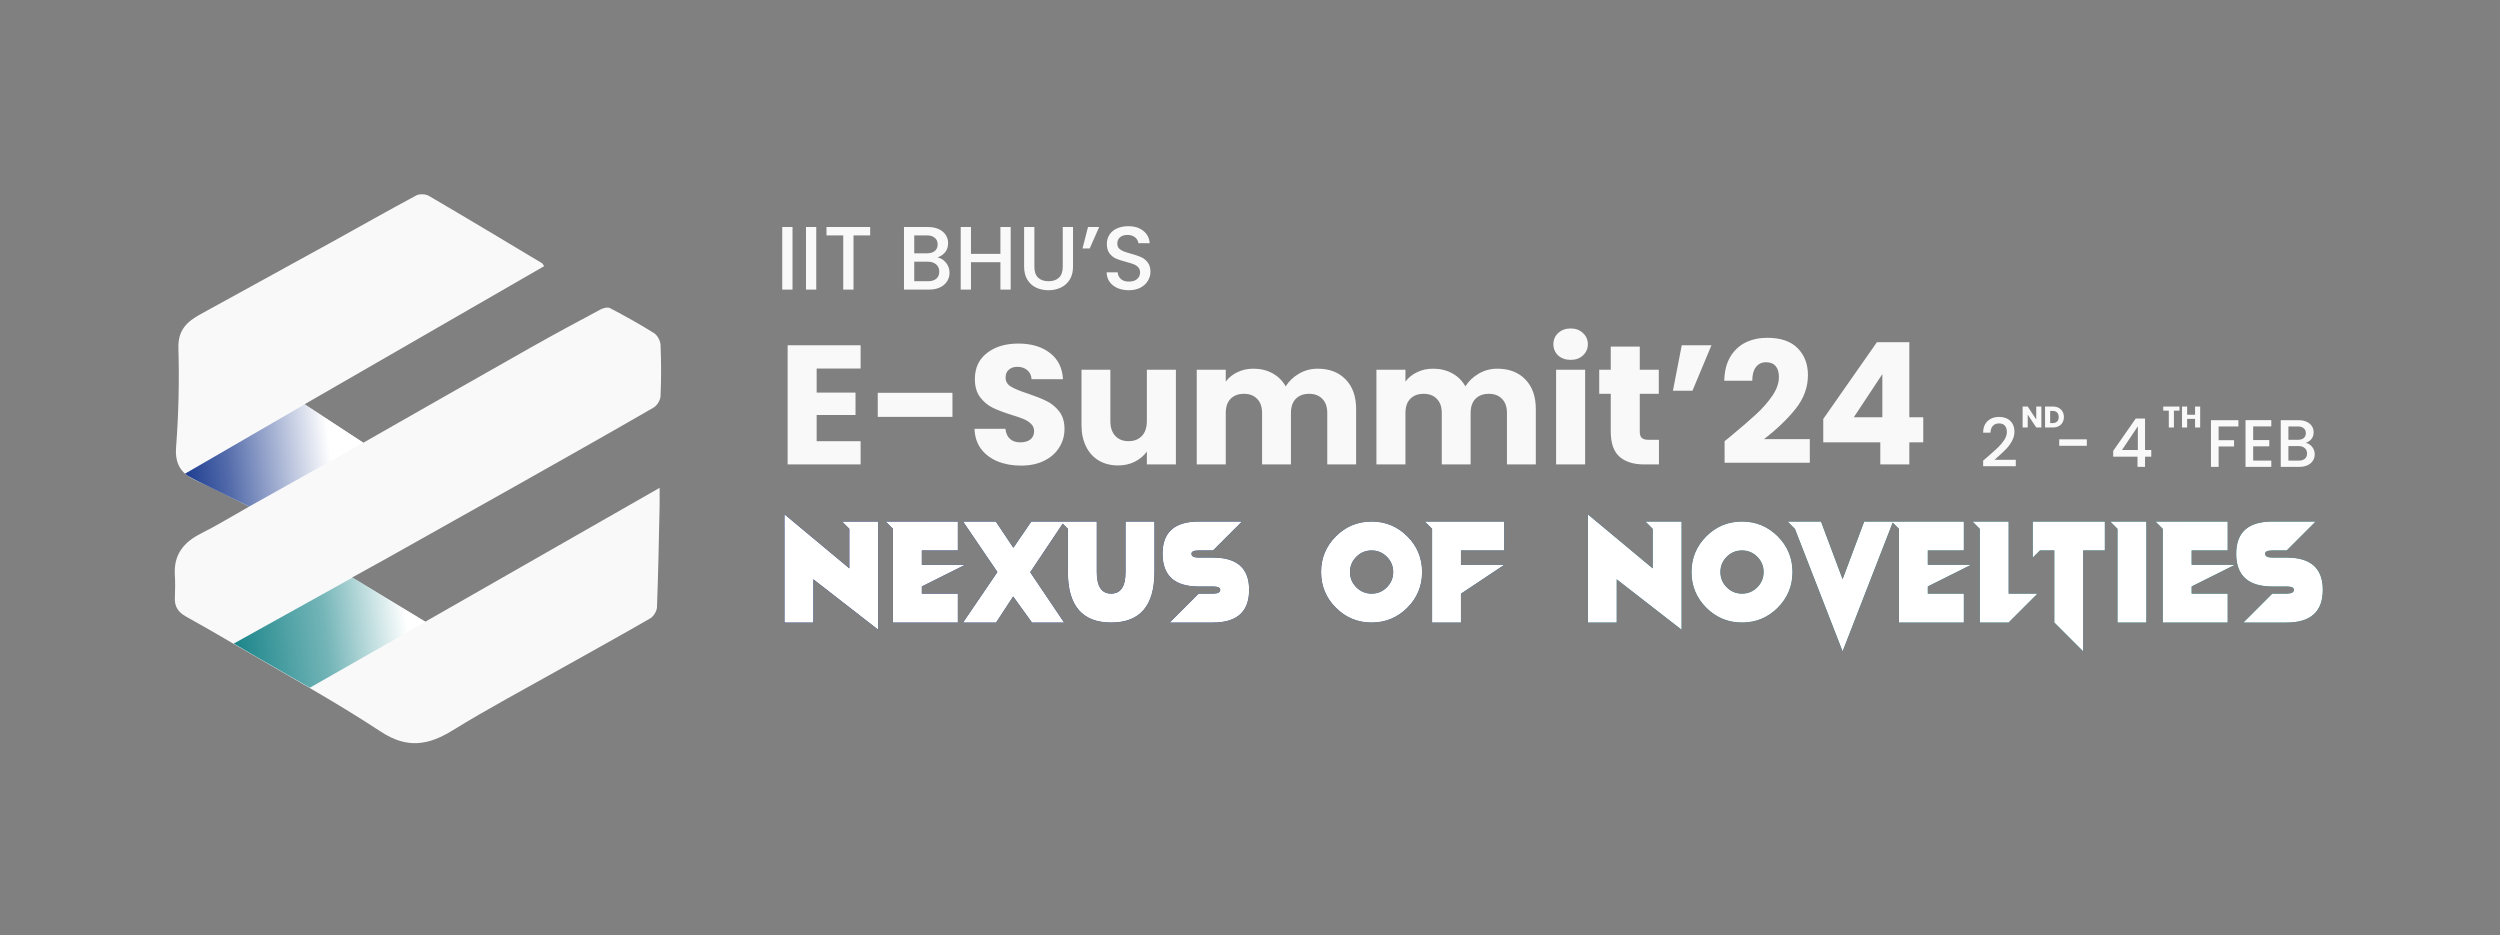 <svg width="508" height="190" viewBox="0 0 508 190" fill="none" xmlns="http://www.w3.org/2000/svg">
<rect x="0" y="0" width="508" height="190" fill="#808080" stroke="none"/>
<path d="M50.647 102.926C46.845 101.055 43.492 99.285 40.037 97.743C36.976 96.379 35.503 94.543 35.781 90.867C36.287 84.178 36.454 77.436 36.252 70.73C36.141 67.044 38.022 65.34 40.753 63.842C49.634 58.972 58.513 54.1 67.382 49.208C73.114 46.047 78.802 42.809 84.571 39.72C85.24 39.362 86.481 39.417 87.15 39.806C94.841 44.299 102.471 48.893 110.115 53.468C110.237 53.541 110.302 53.707 110.58 54.078C94.436 63.385 78.325 72.671 61.886 82.149C66.064 84.886 69.899 87.395 73.82 89.964C85.176 83.503 96.482 77.04 107.82 70.635C112.517 67.981 117.271 65.426 122.03 62.882C122.577 62.59 123.473 62.358 123.94 62.602C126.978 64.2 129.993 65.861 132.897 67.688C133.588 68.123 134.189 69.252 134.224 70.086C134.37 73.558 134.375 77.047 134.22 80.519C134.185 81.322 133.51 82.414 132.81 82.82C124.156 87.821 115.45 92.732 106.742 97.643C97.268 102.984 87.78 108.3 78.294 113.622C76.201 114.797 74.091 115.944 71.527 117.358C76.722 120.509 81.548 123.433 86.372 126.358C102.138 117.352 117.913 108.337 134.033 99.129C134.033 100.611 134.056 101.81 134.029 103.01C133.879 109.804 133.759 116.602 133.498 123.392C133.467 124.181 132.808 125.261 132.123 125.658C126.109 129.137 120.015 132.475 113.96 135.883C106.616 140.018 99.164 143.976 91.997 148.397C86.979 151.492 82.696 152.169 77.343 148.644C68.017 142.506 58.192 137.133 48.56 131.46C44.993 129.361 41.408 127.29 37.791 125.28C36.26 124.428 35.451 123.302 35.532 121.507C35.604 119.928 35.62 118.339 35.528 116.765C35.291 112.692 37.318 110.183 40.815 108.421C44.048 106.795 47.144 104.9 50.647 102.926Z" fill="#F9F9F9"/>
<path d="M61.9 82.168L37.602 96.248L38.178 96.705C38.178 96.705 39.555 97.489 40.977 98.166C42.399 98.843 50.646 102.922 50.646 102.922L73.821 89.962L61.9 82.168Z" fill="url(#paint0_linear_308_1635)"/>
<path d="M86.479 126.35L62.957 139.746L51.884 133.337L47.893 131.001L47.5 130.771L71.638 117.355L86.479 126.35Z" fill="url(#paint1_linear_308_1635)"/>
<path d="M165.944 74.883V79.781H173.842V84.334H165.944V89.646H174.877V94.371H160.046V70.158H174.877V74.883H165.944ZM193.538 79.816V84.713H178.361V79.816H193.538ZM207.475 94.612C205.704 94.612 204.118 94.325 202.715 93.75C201.313 93.175 200.186 92.325 199.335 91.198C198.507 90.071 198.07 88.715 198.024 87.128H204.302C204.394 88.025 204.704 88.715 205.233 89.197C205.762 89.657 206.452 89.887 207.303 89.887C208.176 89.887 208.866 89.692 209.372 89.301C209.878 88.887 210.131 88.323 210.131 87.611C210.131 87.013 209.924 86.519 209.51 86.128C209.119 85.737 208.625 85.415 208.027 85.162C207.452 84.909 206.624 84.621 205.543 84.299C203.98 83.817 202.704 83.334 201.715 82.851C200.726 82.368 199.875 81.655 199.163 80.712C198.45 79.77 198.093 78.539 198.093 77.022C198.093 74.768 198.91 73.009 200.542 71.745C202.175 70.457 204.302 69.813 206.923 69.813C209.591 69.813 211.741 70.457 213.373 71.745C215.006 73.009 215.88 74.78 215.994 77.056H209.614C209.568 76.274 209.28 75.665 208.751 75.228C208.222 74.768 207.544 74.538 206.716 74.538C206.003 74.538 205.429 74.734 204.992 75.125C204.555 75.493 204.336 76.033 204.336 76.746C204.336 77.528 204.704 78.137 205.44 78.574C206.176 79.011 207.326 79.482 208.889 79.988C210.453 80.517 211.718 81.023 212.683 81.506C213.672 81.989 214.523 82.69 215.236 83.61C215.948 84.529 216.305 85.714 216.305 87.162C216.305 88.542 215.948 89.795 215.236 90.922C214.546 92.049 213.534 92.945 212.2 93.612C210.867 94.279 209.292 94.612 207.475 94.612ZM238.94 75.125V94.371H233.041V91.75C232.444 92.6 231.627 93.29 230.593 93.819C229.581 94.325 228.454 94.578 227.212 94.578C225.741 94.578 224.442 94.256 223.315 93.612C222.188 92.945 221.314 91.991 220.693 90.749C220.073 89.508 219.762 88.048 219.762 86.369V75.125H225.626V85.576C225.626 86.863 225.959 87.864 226.626 88.576C227.293 89.289 228.19 89.646 229.316 89.646C230.466 89.646 231.374 89.289 232.041 88.576C232.708 87.864 233.041 86.863 233.041 85.576V75.125H238.94ZM267.734 74.918C270.126 74.918 272.023 75.642 273.425 77.091C274.851 78.539 275.564 80.551 275.564 83.127V94.371H269.7V83.92C269.7 82.678 269.367 81.724 268.7 81.057C268.056 80.368 267.159 80.022 266.01 80.022C264.86 80.022 263.952 80.368 263.285 81.057C262.641 81.724 262.319 82.678 262.319 83.92V94.371H256.455V83.92C256.455 82.678 256.122 81.724 255.455 81.057C254.811 80.368 253.915 80.022 252.765 80.022C251.615 80.022 250.707 80.368 250.04 81.057C249.396 81.724 249.074 82.678 249.074 83.92V94.371H243.176V75.125H249.074V77.539C249.672 76.734 250.454 76.102 251.42 75.642C252.385 75.159 253.478 74.918 254.696 74.918C256.145 74.918 257.433 75.228 258.559 75.849C259.709 76.47 260.606 77.355 261.25 78.505C261.917 77.447 262.825 76.585 263.975 75.918C265.124 75.251 266.378 74.918 267.734 74.918ZM304.247 74.918C306.638 74.918 308.535 75.642 309.938 77.091C311.364 78.539 312.077 80.551 312.077 83.127V94.371H306.213V83.92C306.213 82.678 305.879 81.724 305.213 81.057C304.569 80.368 303.672 80.022 302.522 80.022C301.373 80.022 300.464 80.368 299.797 81.057C299.154 81.724 298.832 82.678 298.832 83.92V94.371H292.968V83.92C292.968 82.678 292.635 81.724 291.968 81.057C291.324 80.368 290.427 80.022 289.277 80.022C288.128 80.022 287.219 80.368 286.553 81.057C285.909 81.724 285.587 82.678 285.587 83.92V94.371H279.689V75.125H285.587V77.539C286.185 76.734 286.967 76.102 287.932 75.642C288.898 75.159 289.99 74.918 291.209 74.918C292.658 74.918 293.945 75.228 295.072 75.849C296.222 76.47 297.119 77.355 297.762 78.505C298.429 77.447 299.338 76.585 300.487 75.918C301.637 75.251 302.89 74.918 304.247 74.918ZM319.168 73.124C318.133 73.124 317.282 72.825 316.615 72.227C315.972 71.607 315.65 70.848 315.65 69.951C315.65 69.031 315.972 68.272 316.615 67.674C317.282 67.054 318.133 66.743 319.168 66.743C320.18 66.743 321.007 67.054 321.651 67.674C322.318 68.272 322.651 69.031 322.651 69.951C322.651 70.848 322.318 71.607 321.651 72.227C321.007 72.825 320.18 73.124 319.168 73.124ZM322.1 75.125V94.371H316.201V75.125H322.1ZM337.101 89.37V94.371H334.1C331.962 94.371 330.294 93.854 329.099 92.819C327.903 91.761 327.305 90.048 327.305 87.68V80.022H324.96V75.125H327.305V70.434H333.203V75.125H337.066V80.022H333.203V87.749C333.203 88.323 333.341 88.737 333.617 88.99C333.893 89.243 334.353 89.37 334.997 89.37H337.101ZM341.731 70.158H347.767L343.904 79.402H339.938L341.731 70.158ZM350.439 89.646C351.221 89.025 351.577 88.737 351.508 88.783C353.762 86.921 355.532 85.392 356.82 84.196C358.13 83 359.234 81.747 360.131 80.436C361.028 79.126 361.476 77.85 361.476 76.608C361.476 75.665 361.258 74.929 360.821 74.4C360.384 73.871 359.729 73.607 358.855 73.607C357.981 73.607 357.291 73.941 356.785 74.607C356.302 75.251 356.061 76.171 356.061 77.367H350.37C350.416 75.412 350.83 73.779 351.612 72.469C352.416 71.158 353.463 70.192 354.75 69.572C356.061 68.951 357.51 68.64 359.096 68.64C361.833 68.64 363.891 69.342 365.27 70.744C366.673 72.147 367.374 73.975 367.374 76.228C367.374 78.689 366.535 80.977 364.856 83.092C363.178 85.185 361.039 87.231 358.441 89.232H367.754V94.026H350.439V89.646ZM370.488 89.887V85.127L381.388 69.537H387.976V84.782H390.804V89.887H387.976V94.371H382.078V89.887H370.488ZM382.492 76.022L376.697 84.782H382.492V76.022Z" fill="#F9F9F9"/>
<path d="M161.038 46.128V58.848H158.952V46.128H161.038ZM165.864 46.128V58.848H163.777V46.128H165.864ZM176.82 46.128V47.83H173.434V58.848H171.348V47.83H167.944V46.128H176.82ZM190.495 52.314C191.178 52.436 191.758 52.796 192.234 53.394C192.709 53.992 192.947 54.669 192.947 55.425C192.947 56.072 192.776 56.658 192.435 57.182C192.105 57.695 191.624 58.103 190.989 58.408C190.355 58.701 189.616 58.848 188.775 58.848H183.687V46.128H188.537C189.403 46.128 190.147 46.275 190.769 46.568C191.392 46.86 191.861 47.257 192.179 47.757C192.496 48.245 192.654 48.794 192.654 49.404C192.654 50.136 192.459 50.746 192.069 51.234C191.678 51.722 191.154 52.082 190.495 52.314ZM185.773 51.472H188.354C189.037 51.472 189.568 51.32 189.946 51.015C190.336 50.697 190.532 50.246 190.532 49.66C190.532 49.087 190.336 48.642 189.946 48.325C189.568 47.995 189.037 47.83 188.354 47.83H185.773V51.472ZM188.592 57.146C189.299 57.146 189.854 56.975 190.257 56.633C190.66 56.292 190.861 55.816 190.861 55.206C190.861 54.584 190.647 54.089 190.22 53.723C189.793 53.357 189.226 53.174 188.518 53.174H185.773V57.146H188.592ZM205.372 46.128V58.848H203.285V53.284H197.301V58.848H195.215V46.128H197.301V51.582H203.285V46.128H205.372ZM210.186 46.128V54.236C210.186 55.2 210.436 55.926 210.937 56.414C211.449 56.902 212.157 57.146 213.06 57.146C213.975 57.146 214.682 56.902 215.183 56.414C215.695 55.926 215.951 55.2 215.951 54.236V46.128H218.038V54.199C218.038 55.236 217.812 56.115 217.36 56.834C216.909 57.554 216.305 58.091 215.549 58.445C214.792 58.799 213.956 58.976 213.041 58.976C212.126 58.976 211.29 58.799 210.534 58.445C209.79 58.091 209.198 57.554 208.759 56.834C208.32 56.115 208.1 55.236 208.1 54.199V46.128H210.186ZM221.083 46.128H223.353L221.431 50.484H219.967L221.083 46.128ZM229.377 58.976C228.523 58.976 227.755 58.829 227.071 58.536C226.388 58.231 225.851 57.804 225.461 57.255C225.07 56.706 224.875 56.066 224.875 55.334H227.108C227.157 55.883 227.37 56.334 227.748 56.688C228.139 57.042 228.682 57.219 229.377 57.219C230.097 57.219 230.658 57.048 231.061 56.706C231.464 56.353 231.665 55.901 231.665 55.352C231.665 54.925 231.537 54.577 231.281 54.309C231.037 54.041 230.725 53.833 230.347 53.687C229.981 53.54 229.469 53.382 228.81 53.211C227.98 52.991 227.303 52.772 226.778 52.552C226.266 52.32 225.827 51.966 225.461 51.491C225.095 51.015 224.912 50.38 224.912 49.587C224.912 48.855 225.095 48.215 225.461 47.666C225.827 47.117 226.339 46.696 226.998 46.403C227.657 46.11 228.419 45.964 229.286 45.964C230.518 45.964 231.525 46.275 232.305 46.897C233.098 47.507 233.538 48.349 233.623 49.422H231.317C231.281 48.959 231.061 48.562 230.658 48.233C230.256 47.904 229.725 47.739 229.066 47.739C228.468 47.739 227.98 47.891 227.602 48.196C227.224 48.501 227.035 48.941 227.035 49.514C227.035 49.904 227.151 50.228 227.382 50.484C227.626 50.728 227.931 50.923 228.297 51.07C228.664 51.216 229.164 51.375 229.798 51.545C230.64 51.777 231.323 52.009 231.848 52.241C232.385 52.473 232.836 52.833 233.202 53.321C233.58 53.797 233.77 54.437 233.77 55.242C233.77 55.889 233.593 56.499 233.239 57.072C232.897 57.646 232.391 58.109 231.72 58.463C231.061 58.805 230.28 58.976 229.377 58.976Z" fill="#F9F9F9"/>
<path d="M403.96 92.752C404.833 91.997 405.52 91.378 406.02 90.896C406.53 90.405 406.953 89.895 407.289 89.368C407.626 88.84 407.794 88.313 407.794 87.785C407.794 87.239 407.662 86.811 407.399 86.502C407.144 86.193 406.739 86.038 406.184 86.038C405.647 86.038 405.229 86.211 404.929 86.557C404.637 86.893 404.483 87.348 404.465 87.921H402.964C402.991 86.884 403.3 86.093 403.891 85.547C404.492 84.992 405.252 84.715 406.17 84.715C407.162 84.715 407.935 84.987 408.49 85.533C409.054 86.079 409.336 86.807 409.336 87.717C409.336 88.372 409.168 89.004 408.831 89.614C408.504 90.214 408.108 90.755 407.644 91.237C407.189 91.71 406.607 92.261 405.897 92.888L405.283 93.434H409.609V94.731H402.977V93.598L403.96 92.752ZM424.042 89.272V90.582H418.434V89.272H424.042ZM429.401 92.793V91.619L433.986 85.042H435.87V91.442H437.139V92.793H435.87V94.867H434.341V92.793H429.401ZM434.409 86.625L431.189 91.442H434.409V86.625ZM454.848 85.383V86.652H450.822V89.45H453.961V90.719H450.822V94.867H449.267V85.383H454.848ZM457.845 86.639V89.422H461.12V90.692H457.845V93.598H461.53V94.867H456.29V85.37H461.53V86.639H457.845ZM468.522 89.996C469.032 90.087 469.464 90.355 469.818 90.801C470.173 91.246 470.351 91.751 470.351 92.315C470.351 92.797 470.223 93.234 469.969 93.625C469.723 94.007 469.364 94.312 468.89 94.54C468.417 94.758 467.867 94.867 467.239 94.867H463.446V85.383H467.062C467.708 85.383 468.263 85.492 468.727 85.711C469.191 85.929 469.541 86.225 469.777 86.598C470.014 86.962 470.132 87.371 470.132 87.826C470.132 88.372 469.987 88.827 469.696 89.19C469.404 89.554 469.013 89.823 468.522 89.996ZM465.001 89.368H466.925C467.435 89.368 467.831 89.254 468.113 89.027C468.404 88.79 468.549 88.454 468.549 88.017C468.549 87.589 468.404 87.257 468.113 87.021C467.831 86.775 467.435 86.652 466.925 86.652H465.001V89.368ZM467.103 93.598C467.631 93.598 468.044 93.471 468.345 93.216C468.645 92.961 468.795 92.606 468.795 92.152C468.795 91.688 468.636 91.319 468.317 91.046C467.999 90.773 467.576 90.637 467.048 90.637H465.001V93.598H467.103Z" fill="#F9F9F9"/>
<path d="M414.805 86.867H413.768L412.033 84.241V86.867H410.996V82.61H412.033L413.768 85.248V82.61H414.805V86.867ZM417.152 82.61C417.601 82.61 417.993 82.699 418.328 82.876C418.664 83.054 418.923 83.305 419.105 83.629C419.291 83.948 419.384 84.318 419.384 84.738C419.384 85.155 419.291 85.525 419.105 85.848C418.923 86.172 418.662 86.422 418.322 86.6C417.987 86.778 417.596 86.867 417.152 86.867H415.557V82.61H417.152ZM417.085 85.97C417.477 85.97 417.782 85.862 418.001 85.648C418.219 85.434 418.328 85.131 418.328 84.738C418.328 84.346 418.219 84.041 418.001 83.823C417.782 83.604 417.477 83.495 417.085 83.495H416.594V85.97H417.085Z" fill="#F9F9F9"/>
<path d="M442.868 82.61V83.441H441.739V86.867H440.702V83.441H439.574V82.61H442.868ZM447.075 82.61V86.867H446.038V85.114H444.425V86.867H443.388V82.61H444.425V84.278H446.038V82.61H447.075Z" fill="#F9F9F9"/>
<path d="M178.454 105.984V127.957L165.271 117.703V126.492H159.411V104.52L172.595 115.506V107.449L171.13 105.984H178.454ZM194.632 105.984V111.844H187.308V114.773H196.097L187.308 119.168V120.633H194.632V126.492H181.449V107.449L179.984 105.984H194.632ZM202.681 116.238L195.708 105.984H202.344L205.918 111.316L209.566 105.984H216.216L209.331 116.282L216.216 126.492H209.697L205.874 121.189L202.403 126.492H195.708L202.681 116.238ZM222.858 105.984V116.238C222.858 119.168 223.835 120.633 225.788 120.633C227.741 120.633 228.718 119.168 228.718 116.238V105.984H234.577V116.238C234.577 123.074 231.647 126.492 225.788 126.492C219.929 126.492 216.999 123.074 216.999 116.238V107.449L215.534 105.984H222.858ZM243.563 119.168C238.68 119.168 236.239 116.951 236.239 112.518C236.239 108.162 238.68 105.984 243.563 105.984H252.352L246.493 111.844H243.563C242.586 111.844 242.098 112.068 242.098 112.518C242.098 113.045 242.586 113.309 243.563 113.309H246.493C251.375 113.309 253.817 115.486 253.817 119.842C253.817 124.275 251.375 126.492 246.493 126.492H237.704L243.563 120.633H246.493C247.469 120.633 247.957 120.369 247.957 119.842C247.957 119.393 247.469 119.168 246.493 119.168H243.563ZM278.709 126.492C275.877 126.492 273.46 125.491 271.458 123.489C269.456 121.487 268.455 119.07 268.455 116.238C268.455 113.406 269.456 110.989 271.458 108.987C273.46 106.985 275.877 105.984 278.709 105.984C281.541 105.984 283.958 106.985 285.96 108.987C287.962 110.989 288.963 113.406 288.963 116.238C288.963 119.07 287.962 121.487 285.96 123.489C283.958 125.491 281.541 126.492 278.709 126.492ZM278.709 120.633C279.92 120.633 280.955 120.203 281.814 119.344C282.673 118.484 283.103 117.449 283.103 116.238C283.103 115.027 282.673 113.992 281.814 113.133C280.955 112.273 279.92 111.844 278.709 111.844C277.498 111.844 276.463 112.273 275.603 113.133C274.744 113.992 274.314 115.027 274.314 116.238C274.314 117.449 274.744 118.484 275.603 119.344C276.463 120.203 277.498 120.633 278.709 120.633ZM305.654 105.984V111.844H296.864V114.773H305.654L296.864 120.633V126.492H291.005V107.449L289.54 105.984H305.654ZM341.693 105.984V127.957L328.509 117.703V126.492H322.65V104.52L335.833 115.506V107.449L334.369 105.984H341.693ZM353.975 126.492C351.143 126.492 348.726 125.491 346.724 123.489C344.722 121.487 343.721 119.07 343.721 116.238C343.721 113.406 344.722 110.989 346.724 108.987C348.726 106.985 351.143 105.984 353.975 105.984C356.807 105.984 359.224 106.985 361.226 108.987C363.228 110.989 364.229 113.406 364.229 116.238C364.229 119.07 363.228 121.487 361.226 123.489C359.224 125.491 356.807 126.492 353.975 126.492ZM353.975 120.633C355.186 120.633 356.221 120.203 357.08 119.344C357.939 118.484 358.369 117.449 358.369 116.238C358.369 115.027 357.939 113.992 357.08 113.133C356.221 112.273 355.186 111.844 353.975 111.844C352.764 111.844 351.729 112.273 350.869 113.133C350.01 113.992 349.58 115.027 349.58 116.238C349.58 117.449 350.01 118.484 350.869 119.344C351.729 120.203 352.764 120.633 353.975 120.633ZM370.021 105.984L374.416 117.703L378.81 105.984H384.67L374.416 132.352L364.718 107.42V107.449L363.254 105.984H370.021ZM399.046 105.984V111.844H391.722V114.773H400.511L391.722 119.168V120.633H399.046V126.492H385.863V107.449L384.398 105.984H399.046ZM408.149 105.984V120.633H414.009L408.149 126.492H402.29V107.449L400.825 105.984H408.149ZM413.048 105.984H427.697V111.844H423.302V132.352L417.443 126.492V111.844H414.513L413.048 113.309V105.984ZM436.141 105.984V126.492H430.281V107.449L428.816 105.984H436.141ZM452.656 105.984V111.844H445.332V114.773H454.121L445.332 119.168V120.633H452.656V126.492H439.472V107.449L438.007 105.984H452.656ZM461.73 119.168C456.847 119.168 454.405 116.951 454.405 112.518C454.405 108.162 456.847 105.984 461.73 105.984H470.519L464.659 111.844H461.73C460.753 111.844 460.265 112.068 460.265 112.518C460.265 113.045 460.753 113.309 461.73 113.309H464.659C469.542 113.309 471.984 115.486 471.984 119.842C471.984 124.275 469.542 126.492 464.659 126.492H455.87L461.73 120.633H464.659C465.636 120.633 466.124 120.369 466.124 119.842C466.124 119.393 465.636 119.168 464.659 119.168H461.73Z" fill="black"/>
<path d="M178.454 105.984V127.957L165.271 117.703V126.492H159.411V104.52L172.595 115.506V107.449L171.13 105.984H178.454ZM194.632 105.984V111.844H187.308V114.773H196.097L187.308 119.168V120.633H194.632V126.492H181.449V107.449L179.984 105.984H194.632ZM202.681 116.238L195.708 105.984H202.344L205.918 111.316L209.566 105.984H216.216L209.331 116.282L216.216 126.492H209.697L205.874 121.189L202.403 126.492H195.708L202.681 116.238ZM222.858 105.984V116.238C222.858 119.168 223.835 120.633 225.788 120.633C227.741 120.633 228.718 119.168 228.718 116.238V105.984H234.577V116.238C234.577 123.074 231.647 126.492 225.788 126.492C219.929 126.492 216.999 123.074 216.999 116.238V107.449L215.534 105.984H222.858ZM243.563 119.168C238.68 119.168 236.239 116.951 236.239 112.518C236.239 108.162 238.68 105.984 243.563 105.984H252.352L246.493 111.844H243.563C242.586 111.844 242.098 112.068 242.098 112.518C242.098 113.045 242.586 113.309 243.563 113.309H246.493C251.375 113.309 253.817 115.486 253.817 119.842C253.817 124.275 251.375 126.492 246.493 126.492H237.704L243.563 120.633H246.493C247.469 120.633 247.957 120.369 247.957 119.842C247.957 119.393 247.469 119.168 246.493 119.168H243.563ZM278.709 126.492C275.877 126.492 273.46 125.491 271.458 123.489C269.456 121.487 268.455 119.07 268.455 116.238C268.455 113.406 269.456 110.989 271.458 108.987C273.46 106.985 275.877 105.984 278.709 105.984C281.541 105.984 283.958 106.985 285.96 108.987C287.962 110.989 288.963 113.406 288.963 116.238C288.963 119.07 287.962 121.487 285.96 123.489C283.958 125.491 281.541 126.492 278.709 126.492ZM278.709 120.633C279.92 120.633 280.955 120.203 281.814 119.344C282.673 118.484 283.103 117.449 283.103 116.238C283.103 115.027 282.673 113.992 281.814 113.133C280.955 112.273 279.92 111.844 278.709 111.844C277.498 111.844 276.463 112.273 275.603 113.133C274.744 113.992 274.314 115.027 274.314 116.238C274.314 117.449 274.744 118.484 275.603 119.344C276.463 120.203 277.498 120.633 278.709 120.633ZM305.654 105.984V111.844H296.864V114.773H305.654L296.864 120.633V126.492H291.005V107.449L289.54 105.984H305.654ZM341.693 105.984V127.957L328.509 117.703V126.492H322.65V104.52L335.833 115.506V107.449L334.369 105.984H341.693ZM353.975 126.492C351.143 126.492 348.726 125.491 346.724 123.489C344.722 121.487 343.721 119.07 343.721 116.238C343.721 113.406 344.722 110.989 346.724 108.987C348.726 106.985 351.143 105.984 353.975 105.984C356.807 105.984 359.224 106.985 361.226 108.987C363.228 110.989 364.229 113.406 364.229 116.238C364.229 119.07 363.228 121.487 361.226 123.489C359.224 125.491 356.807 126.492 353.975 126.492ZM353.975 120.633C355.186 120.633 356.221 120.203 357.08 119.344C357.939 118.484 358.369 117.449 358.369 116.238C358.369 115.027 357.939 113.992 357.08 113.133C356.221 112.273 355.186 111.844 353.975 111.844C352.764 111.844 351.729 112.273 350.869 113.133C350.01 113.992 349.58 115.027 349.58 116.238C349.58 117.449 350.01 118.484 350.869 119.344C351.729 120.203 352.764 120.633 353.975 120.633ZM370.021 105.984L374.416 117.703L378.81 105.984H384.67L374.416 132.352L364.718 107.42V107.449L363.254 105.984H370.021ZM399.046 105.984V111.844H391.722V114.773H400.511L391.722 119.168V120.633H399.046V126.492H385.863V107.449L384.398 105.984H399.046ZM408.149 105.984V120.633H414.009L408.149 126.492H402.29V107.449L400.825 105.984H408.149ZM413.048 105.984H427.697V111.844H423.302V132.352L417.443 126.492V111.844H414.513L413.048 113.309V105.984ZM436.141 105.984V126.492H430.281V107.449L428.816 105.984H436.141ZM452.656 105.984V111.844H445.332V114.773H454.121L445.332 119.168V120.633H452.656V126.492H439.472V107.449L438.007 105.984H452.656ZM461.73 119.168C456.847 119.168 454.405 116.951 454.405 112.518C454.405 108.162 456.847 105.984 461.73 105.984H470.519L464.659 111.844H461.73C460.753 111.844 460.265 112.068 460.265 112.518C460.265 113.045 460.753 113.309 461.73 113.309H464.659C469.542 113.309 471.984 115.486 471.984 119.842C471.984 124.275 469.542 126.492 464.659 126.492H455.87L461.73 120.633H464.659C465.636 120.633 466.124 120.369 466.124 119.842C466.124 119.393 465.636 119.168 464.659 119.168H461.73Z" fill="url(#paint2_linear_308_1635)"/>
<path d="M178.454 105.984V127.957L165.271 117.703V126.492H159.411V104.52L172.595 115.506V107.449L171.13 105.984H178.454ZM194.632 105.984V111.844H187.308V114.773H196.097L187.308 119.168V120.633H194.632V126.492H181.449V107.449L179.984 105.984H194.632ZM202.681 116.238L195.708 105.984H202.344L205.918 111.316L209.566 105.984H216.216L209.331 116.282L216.216 126.492H209.697L205.874 121.189L202.403 126.492H195.708L202.681 116.238ZM222.858 105.984V116.238C222.858 119.168 223.835 120.633 225.788 120.633C227.741 120.633 228.718 119.168 228.718 116.238V105.984H234.577V116.238C234.577 123.074 231.647 126.492 225.788 126.492C219.929 126.492 216.999 123.074 216.999 116.238V107.449L215.534 105.984H222.858ZM243.563 119.168C238.68 119.168 236.239 116.951 236.239 112.518C236.239 108.162 238.68 105.984 243.563 105.984H252.352L246.493 111.844H243.563C242.586 111.844 242.098 112.068 242.098 112.518C242.098 113.045 242.586 113.309 243.563 113.309H246.493C251.375 113.309 253.817 115.486 253.817 119.842C253.817 124.275 251.375 126.492 246.493 126.492H237.704L243.563 120.633H246.493C247.469 120.633 247.957 120.369 247.957 119.842C247.957 119.393 247.469 119.168 246.493 119.168H243.563ZM278.709 126.492C275.877 126.492 273.46 125.491 271.458 123.489C269.456 121.487 268.455 119.07 268.455 116.238C268.455 113.406 269.456 110.989 271.458 108.987C273.46 106.985 275.877 105.984 278.709 105.984C281.541 105.984 283.958 106.985 285.96 108.987C287.962 110.989 288.963 113.406 288.963 116.238C288.963 119.07 287.962 121.487 285.96 123.489C283.958 125.491 281.541 126.492 278.709 126.492ZM278.709 120.633C279.92 120.633 280.955 120.203 281.814 119.344C282.673 118.484 283.103 117.449 283.103 116.238C283.103 115.027 282.673 113.992 281.814 113.133C280.955 112.273 279.92 111.844 278.709 111.844C277.498 111.844 276.463 112.273 275.603 113.133C274.744 113.992 274.314 115.027 274.314 116.238C274.314 117.449 274.744 118.484 275.603 119.344C276.463 120.203 277.498 120.633 278.709 120.633ZM305.654 105.984V111.844H296.864V114.773H305.654L296.864 120.633V126.492H291.005V107.449L289.54 105.984H305.654ZM341.693 105.984V127.957L328.509 117.703V126.492H322.65V104.52L335.833 115.506V107.449L334.369 105.984H341.693ZM353.975 126.492C351.143 126.492 348.726 125.491 346.724 123.489C344.722 121.487 343.721 119.07 343.721 116.238C343.721 113.406 344.722 110.989 346.724 108.987C348.726 106.985 351.143 105.984 353.975 105.984C356.807 105.984 359.224 106.985 361.226 108.987C363.228 110.989 364.229 113.406 364.229 116.238C364.229 119.07 363.228 121.487 361.226 123.489C359.224 125.491 356.807 126.492 353.975 126.492ZM353.975 120.633C355.186 120.633 356.221 120.203 357.08 119.344C357.939 118.484 358.369 117.449 358.369 116.238C358.369 115.027 357.939 113.992 357.08 113.133C356.221 112.273 355.186 111.844 353.975 111.844C352.764 111.844 351.729 112.273 350.869 113.133C350.01 113.992 349.58 115.027 349.58 116.238C349.58 117.449 350.01 118.484 350.869 119.344C351.729 120.203 352.764 120.633 353.975 120.633ZM370.021 105.984L374.416 117.703L378.81 105.984H384.67L374.416 132.352L364.718 107.42V107.449L363.254 105.984H370.021ZM399.046 105.984V111.844H391.722V114.773H400.511L391.722 119.168V120.633H399.046V126.492H385.863V107.449L384.398 105.984H399.046ZM408.149 105.984V120.633H414.009L408.149 126.492H402.29V107.449L400.825 105.984H408.149ZM413.048 105.984H427.697V111.844H423.302V132.352L417.443 126.492V111.844H414.513L413.048 113.309V105.984ZM436.141 105.984V126.492H430.281V107.449L428.816 105.984H436.141ZM452.656 105.984V111.844H445.332V114.773H454.121L445.332 119.168V120.633H452.656V126.492H439.472V107.449L438.007 105.984H452.656ZM461.73 119.168C456.847 119.168 454.405 116.951 454.405 112.518C454.405 108.162 456.847 105.984 461.73 105.984H470.519L464.659 111.844H461.73C460.753 111.844 460.265 112.068 460.265 112.518C460.265 113.045 460.753 113.309 461.73 113.309H464.659C469.542 113.309 471.984 115.486 471.984 119.842C471.984 124.275 469.542 126.492 464.659 126.492H455.87L461.73 120.633H464.659C465.636 120.633 466.124 120.369 466.124 119.842C466.124 119.393 465.636 119.168 464.659 119.168H461.73Z" fill="white" style="mix-blend-mode:soft-light"/>
<defs>
<linearGradient id="paint0_linear_308_1635" x1="37.617" y1="96.337" x2="67.237" y2="92.564" gradientUnits="userSpaceOnUse">
<stop stop-color="#1F3E91"/>
<stop offset="0.296" stop-color="#546CAB"/>
<stop offset="1" stop-color="white"/>
</linearGradient>
<linearGradient id="paint1_linear_308_1635" x1="47.5" y1="130.796" x2="82.616" y2="126.25" gradientUnits="userSpaceOnUse">
<stop stop-color="#1A8589"/>
<stop offset="0.338" stop-color="#54A4A7"/>
<stop offset="0.53" stop-color="#74B5B8"/>
<stop offset="1" stop-color="white"/>
</linearGradient>
<linearGradient id="paint2_linear_308_1635" x1="179.291" y1="114.454" x2="471.793" y2="114.454" gradientUnits="userSpaceOnUse">
<stop stop-color="#0A2E8F"/>
<stop offset="0.348" stop-color="#0F498D"/>
<stop offset="0.52" stop-color="#166F8A"/>
<stop offset="1" stop-color="#1A8589"/>
</linearGradient>
</defs>
</svg>

